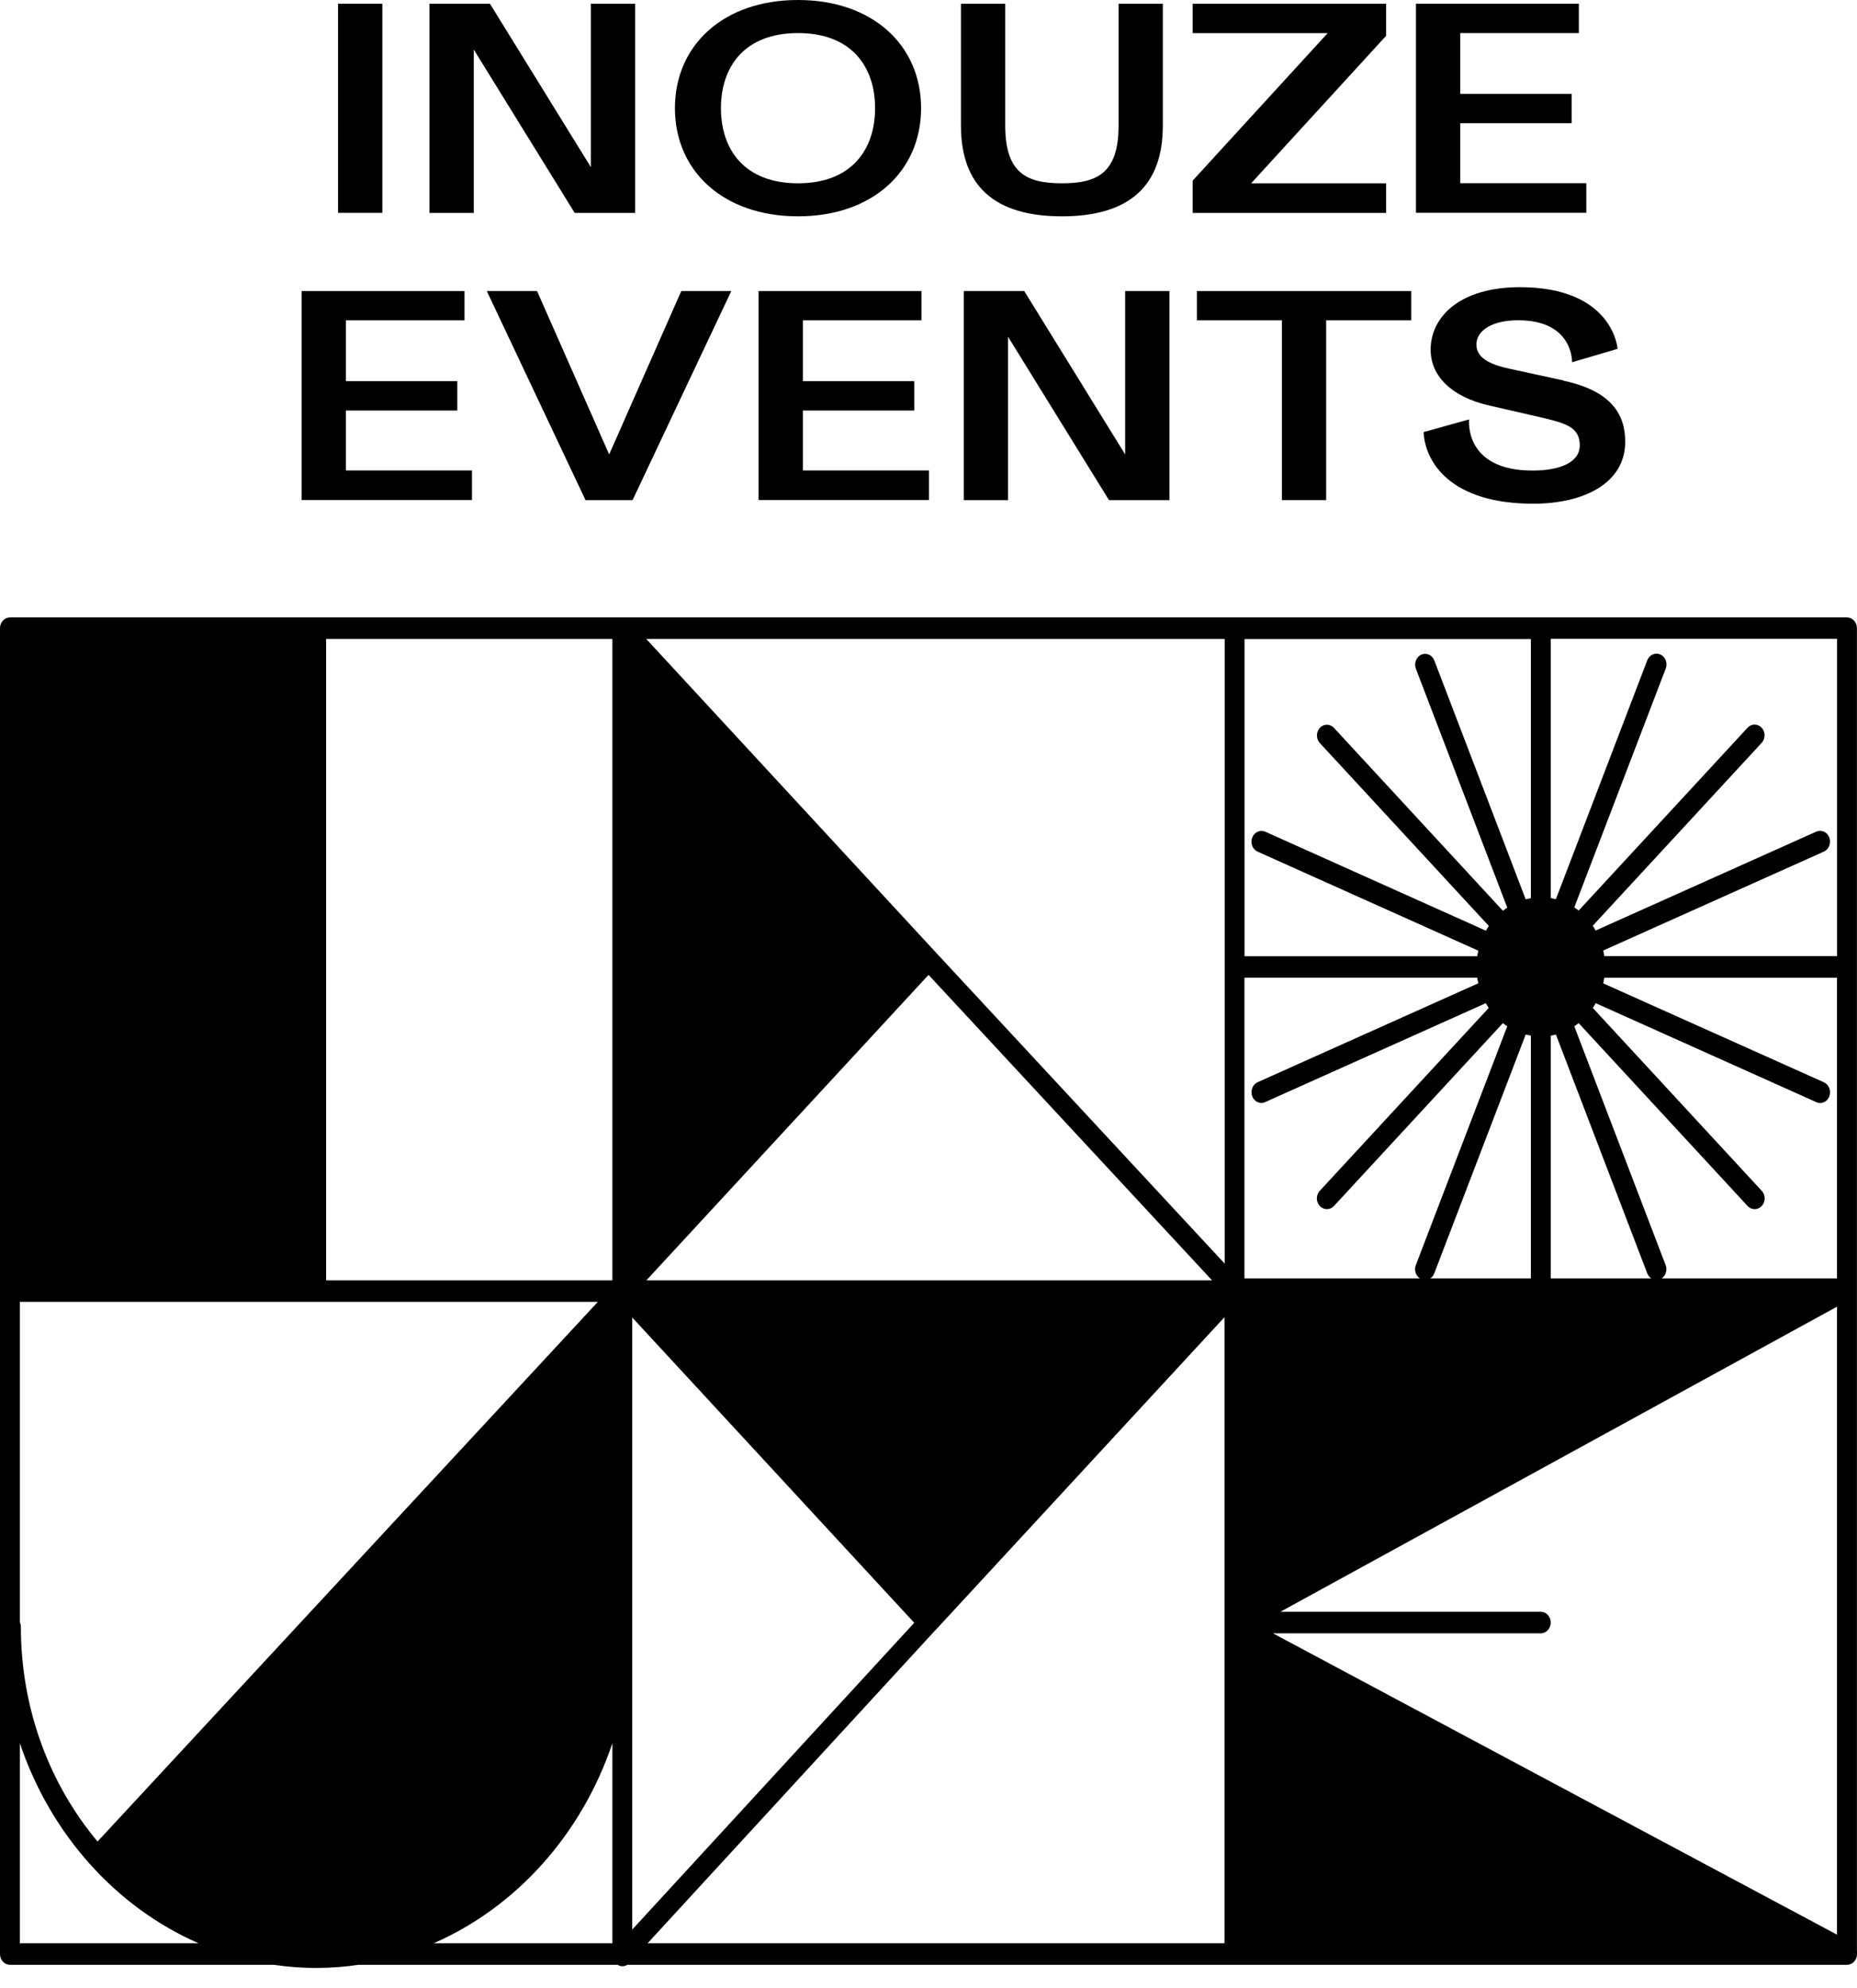 <svg viewBox="0 0 71 76" fill="black" xmlns="http://www.w3.org/2000/svg">
<path d="M14.618 0.143V8.137H12.925V0.143H14.618Z" fill="black"/>
<path d="M24.284 8.14H21.973L18.114 1.894V8.14H16.421V0.143H18.732L22.591 6.39V0.143H24.284V8.14Z" />
<path d="M30.511 0C33.362 0 35.216 1.728 35.216 4.135C35.216 6.542 33.362 8.27 30.511 8.27C27.66 8.27 25.805 6.542 25.805 4.135C25.805 1.728 27.66 0 30.511 0ZM30.511 7.007C32.563 7.007 33.458 5.711 33.458 4.135C33.458 2.56 32.563 1.264 30.511 1.264C28.458 1.264 27.564 2.56 27.564 4.135C27.564 5.711 28.458 7.007 30.511 7.007Z" />
<path d="M44.459 0.143V4.804C44.459 7.12 43.166 8.27 40.6 8.27C38.034 8.27 36.741 7.117 36.741 4.804V0.143H38.434V4.804C38.434 6.617 39.25 7.007 40.6 7.007C41.951 7.007 42.767 6.617 42.767 4.804V0.143H44.459Z" />
<path d="M52.997 8.14H45.6V6.906L50.761 1.267H45.6V0.143H52.997V1.368L47.836 7.007H52.997V8.14Z" />
<path d="M54.138 0.143H60.365V1.264H55.83V3.589H60.089V4.71H55.83V7.003H60.65V8.134H54.138V0.143Z" />
<path d="M11.533 11.126H17.76V12.246H13.225V14.572H17.484V15.693H13.225V17.986H18.045V19.117H11.533V11.122V11.126Z" />
<path d="M23.291 17.372L26.048 11.126H27.96L24.185 19.12H22.387L18.612 11.126H20.533L23.291 17.372Z" />
<path d="M29.004 11.126H35.231V12.246H30.697V14.572H34.955V15.693H30.697V17.986H35.517V19.117H29.004V11.122V11.126Z" />
<path d="M44.712 19.12H42.401L38.541 12.873V19.12H36.849V11.126H39.16L43.019 17.372V11.126H44.712V19.12Z" />
<path d="M45.759 11.126H53.955V12.246H50.704V19.12H49.012V12.246H45.762V11.126H45.759Z" />
<path d="M59.779 14.553C61.586 14.942 62.138 15.819 62.138 16.888C62.138 18.441 60.608 19.256 58.621 19.256C55.464 19.256 54.486 17.671 54.429 16.518L56.169 16.034C56.169 16.034 55.95 17.989 58.594 17.989C59.716 17.989 60.401 17.639 60.401 17.031C60.401 16.3 59.821 16.167 58.804 15.93L56.922 15.498C55.497 15.17 54.699 14.377 54.699 13.367C54.699 12.123 55.8 10.979 58.111 10.979C61.685 10.979 61.847 13.335 61.847 13.335L60.106 13.848C60.106 13.848 60.163 12.243 58.045 12.243C57.036 12.243 56.448 12.646 56.448 13.169C56.448 13.692 56.98 13.942 57.751 14.104L59.785 14.546L59.779 14.553Z" />
<path d="M70.997 74.576V49.333C70.997 49.333 70.997 49.317 70.997 49.307V24.015C70.997 23.788 70.826 23.603 70.616 23.603H0.381C0.171 23.603 0 23.788 0 24.015V74.699C0 74.927 0.171 75.112 0.381 75.112H10.467C10.999 75.19 11.539 75.232 12.088 75.232C12.637 75.232 13.177 75.19 13.708 75.112H23.615C23.672 75.147 23.735 75.167 23.801 75.167C23.867 75.167 23.927 75.147 23.987 75.112H70.619C70.829 75.112 71 74.927 71 74.699V74.599C71 74.599 71 74.582 71 74.576H70.997ZM46.341 48.946H24.713L35.502 37.268L46.341 48.946ZM70.235 37.376V48.871H63.531C63.687 48.768 63.756 48.553 63.684 48.365L60.191 39.234C60.248 39.195 60.304 39.156 60.359 39.114L66.817 46.104C66.892 46.185 66.988 46.224 67.087 46.224C67.186 46.224 67.282 46.185 67.357 46.104C67.507 45.941 67.507 45.682 67.357 45.523L60.899 38.532C60.938 38.474 60.977 38.412 61.01 38.35L69.445 42.134C69.493 42.157 69.541 42.167 69.59 42.167C69.74 42.167 69.881 42.073 69.941 41.913C70.022 41.702 69.929 41.462 69.734 41.374L61.298 37.593C61.313 37.522 61.325 37.45 61.337 37.379H70.235V37.376ZM56.481 37.376C56.49 37.447 56.505 37.519 56.52 37.59L48.085 41.371C47.889 41.459 47.8 41.699 47.877 41.91C47.938 42.069 48.079 42.164 48.229 42.164C48.277 42.164 48.328 42.154 48.373 42.131L56.808 38.35C56.844 38.412 56.88 38.474 56.919 38.532L50.461 45.523C50.311 45.685 50.311 45.945 50.461 46.104C50.536 46.185 50.632 46.224 50.731 46.224C50.831 46.224 50.926 46.185 51.002 46.104L57.46 39.114C57.514 39.156 57.571 39.198 57.628 39.234L54.132 48.365C54.059 48.553 54.129 48.768 54.285 48.871H47.58V37.376H56.481ZM58.531 39.591V48.871H54.684C54.75 48.829 54.807 48.764 54.837 48.68L58.333 39.549C58.399 39.565 58.465 39.578 58.531 39.591ZM59.29 48.871V39.591C59.356 39.581 59.422 39.565 59.488 39.549L62.981 48.68C63.014 48.764 63.068 48.829 63.134 48.871H59.29ZM58.531 24.454V34.338C58.465 34.348 58.399 34.364 58.333 34.381L54.84 25.25C54.759 25.038 54.537 24.941 54.342 25.025C54.147 25.113 54.056 25.353 54.135 25.565L57.628 34.696C57.571 34.735 57.514 34.774 57.46 34.816L51.002 27.825C50.852 27.663 50.611 27.663 50.464 27.825C50.314 27.988 50.314 28.248 50.464 28.407L56.922 35.397C56.883 35.456 56.847 35.517 56.811 35.579L48.376 31.795C48.181 31.71 47.959 31.808 47.877 32.019C47.797 32.23 47.889 32.471 48.085 32.558L56.52 36.343C56.505 36.414 56.493 36.486 56.481 36.557H47.583V24.431H58.531C58.531 24.431 58.531 24.447 58.531 24.457V24.454ZM23.414 48.946H12.469V24.428H23.414V48.946ZM0.759 49.768H22.858L3.73 70.398C1.909 68.228 0.798 65.347 0.798 62.19C0.798 62.128 0.783 62.066 0.759 62.014V49.768ZM24.173 50.366L34.955 62.037L24.173 73.764V50.366ZM35.76 62.326L46.818 50.353V74.287H24.761L35.757 62.326H35.76ZM48.664 62.44H58.909C59.119 62.44 59.29 62.255 59.29 62.027C59.29 61.8 59.119 61.615 58.909 61.615H48.955L70.235 49.953V73.959L48.664 62.437V62.44ZM70.235 36.55H61.337C61.328 36.479 61.313 36.408 61.298 36.336L69.734 32.555C69.929 32.467 70.019 32.227 69.941 32.016C69.86 31.805 69.638 31.707 69.442 31.792L61.007 35.573C60.971 35.511 60.935 35.449 60.896 35.391L67.354 28.4C67.504 28.238 67.504 27.978 67.354 27.819C67.204 27.66 66.964 27.657 66.817 27.819L60.359 34.809C60.304 34.767 60.248 34.725 60.191 34.689L63.687 25.558C63.768 25.347 63.675 25.107 63.48 25.019C63.285 24.934 63.062 25.032 62.981 25.243L59.488 34.374C59.422 34.358 59.356 34.345 59.29 34.332V24.447C59.29 24.447 59.29 24.431 59.29 24.421H70.238V36.547L70.235 36.55ZM46.824 48.306L35.76 36.388L24.71 24.428H46.824V48.306ZM0.759 74.287V66.64C1.93 70.119 4.429 72.906 7.589 74.287H0.759ZM23.414 66.64V74.287H16.583C19.743 72.906 22.246 70.116 23.414 66.64Z" />
</svg>
